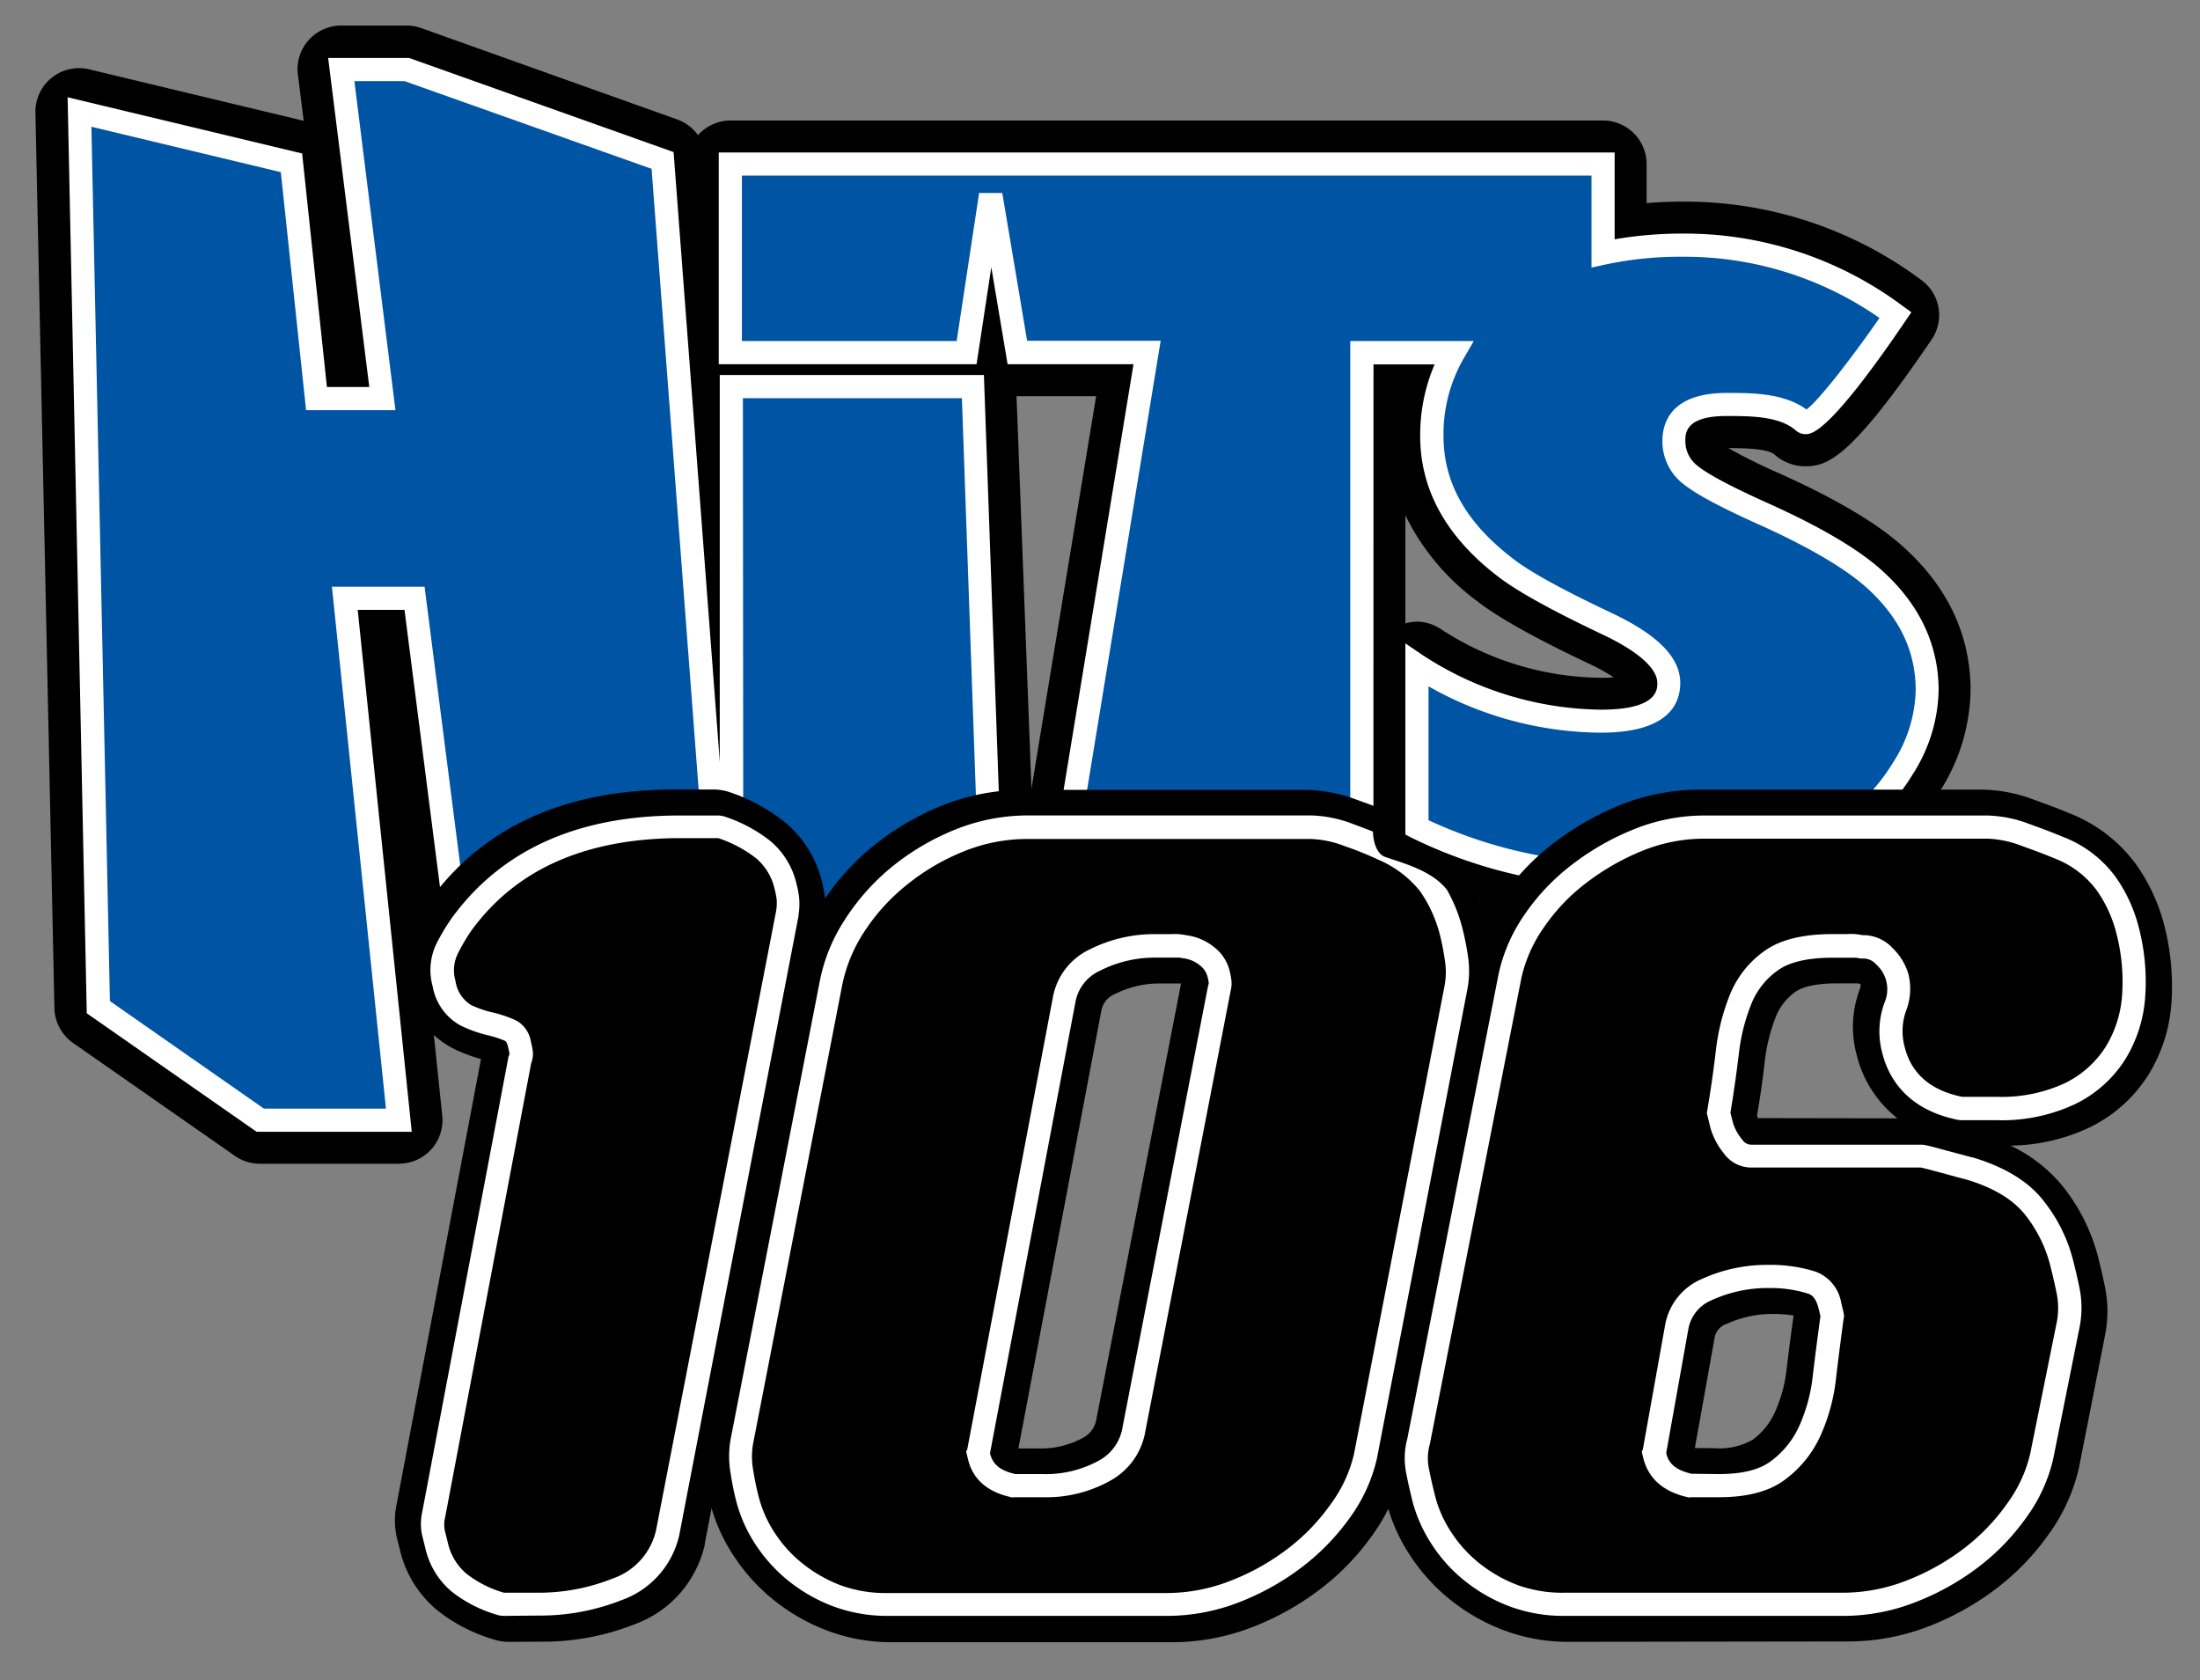 <svg xmlns="http://www.w3.org/2000/svg" viewBox="0 0 285 217.67"><rect x="0" y="0" width="285" height="217.67" fill="#808080" stroke="none"/><defs><style>.cls-1{fill:#224099;}.cls-2{fill:#0054a4;}.cls-3{fill:#fff;}</style></defs><title>Artboard 2</title><g id="Hits"><g id="Hits-2" data-name="Hits"><path class="cls-1" d="M94.74,116.17A3.13,3.13,0,0,1,91.6,113V50.08a3.14,3.14,0,0,1,3.14-3.15H126a3.16,3.16,0,0,1,3.14,3l2.39,63a3.14,3.14,0,0,1-3.14,3.26Z"/><path d="M128.4,118.67H94.74A5.65,5.65,0,0,1,89.1,113V50.08a5.65,5.65,0,0,1,5.64-5.65H126a5.62,5.62,0,0,1,5.63,5.43l2.4,63a5.64,5.64,0,0,1-5.64,5.85ZM94.74,49.43a.64.64,0,0,0-.64.65v63a.64.64,0,0,0,.64.64H128.4a.66.66,0,0,0,.46-.19A.65.65,0,0,0,129,113l-2.39-63a.65.65,0,0,0-.64-.62Z"/><path class="cls-1" d="M33.71,148.25a3.16,3.16,0,0,1-1.79-.56L11,133a3.12,3.12,0,0,1-1.34-2.5l-2.46-116a3.15,3.15,0,0,1,3.14-3.21,3,3,0,0,1,.73.09L38.49,18a3.14,3.14,0,0,1,2.39,2.72l2.94,27.73H46L41.1,9.4a3.14,3.14,0,0,1,3.11-3.53h8.48a3.13,3.13,0,0,1,1.05.18L86.88,17.83A3.11,3.11,0,0,1,89,20.55l7.14,94.11A3.14,3.14,0,0,1,93,118H58.51a3.14,3.14,0,0,1-3.12-2.74L51,80.63h-2.8l6.64,64.16a3.14,3.14,0,0,1-3.12,3.46Z"/><path d="M51.68,150.75h-18a5.63,5.63,0,0,1-3.22-1l-21-14.65a5.67,5.67,0,0,1-2.41-4.5l-2.46-116a5.65,5.65,0,0,1,7-5.61l27.46,6.59.29.07-.75-6a5.65,5.65,0,0,1,5.6-6.34h8.48a5.71,5.71,0,0,1,1.88.32L87.72,15.47a5.66,5.66,0,0,1,3.74,4.89l7.13,94.11A5.62,5.62,0,0,1,93,120.54H58.51A5.68,5.68,0,0,1,54.64,119l2.65,25.52a5.63,5.63,0,0,1-5.61,6.22ZM10.3,13.87a.64.64,0,0,0-.64.65l2.46,116a.6.6,0,0,0,.27.51l21,14.65a.66.66,0,0,0,.36.11h18a.64.64,0,0,0,.63-.71L45.38,78.13h7.78L57.87,115a.65.65,0,0,0,.64.56H93a.63.63,0,0,0,.47-.2.67.67,0,0,0,.17-.49L86.47,20.74a.65.65,0,0,0-.42-.56L52.9,8.41a.49.49,0,0,0-.21,0H44.21a.64.64,0,0,0-.48.22.6.6,0,0,0-.15.5L48.81,51H41.58L38.39,21a.63.63,0,0,0-.48-.55L10.45,13.89Z"/><path class="cls-1" d="M137.24,118.06a3.15,3.15,0,0,1-3.1-3.65l10.77-65.59H131.8a3.14,3.14,0,0,1-3.1-2.62l-.12-14.7-.26,14.66a3.13,3.13,0,0,1-3.1,2.66H94.61a3.14,3.14,0,0,1-3.14-3.14V21.25a3.14,3.14,0,0,1,3.14-3.14H207.67a3.14,3.14,0,0,1,3.14,3.14v7.84a53.94,53.94,0,0,1,7.19-.47,48.87,48.87,0,0,1,29.41,9.65,3.15,3.15,0,0,1,.74,4.3c-10.4,15.31-12.81,15.31-14.25,15.31a3.48,3.48,0,0,1-2.33-.88c-1.67-1.47-5.12-1.47-7.89-1.47-3.68,0-3.68,1-3.68,1.57a2.34,2.34,0,0,0,1,2c.68.56,2.67,1.87,8.39,4.45,7.59,3.4,12.85,6.55,16.08,9.65,4.88,4.6,7.36,10.08,7.36,16.26a22.48,22.48,0,0,1-3.58,11.71,29.39,29.39,0,0,1-9.06,9.37c-6.38,4.11-15,6.19-25.72,6.19a92.72,92.72,0,0,1-14.85-1.13c-4.19-.68-12-2.26-17.52-5.14a3.15,3.15,0,0,1-1.68-2.79V86.17A3.13,3.13,0,0,1,183.54,83a3.12,3.12,0,0,1,1.76.54,41.33,41.33,0,0,0,22,6.7c1.7,0,5.66-.18,5.66-1.81,0-.7-1.27-2.49-6-4.76-6.89-3.27-11.5-5.83-14.07-7.84-7-5.42-10.58-11.94-10.58-19.37a25.42,25.42,0,0,1,1.15-7.67h-3.92v66.1a3.14,3.14,0,0,1-3.14,3.14Z"/><path d="M176.42,120.56H137.24a5.65,5.65,0,0,1-5.57-6.56L142,51.32H131.8a5.61,5.61,0,0,1-3.29-1,5.56,5.56,0,0,1-3.29,1H94.61A5.65,5.65,0,0,1,89,45.68V21.25a5.65,5.65,0,0,1,5.64-5.64H207.67a5.65,5.65,0,0,1,5.64,5.64v5.06c1.53-.13,3.1-.19,4.69-.19a51.21,51.21,0,0,1,30.88,10.14A5.62,5.62,0,0,1,250.22,44c-10.32,15.19-13.39,16.4-16.32,16.4a6,6,0,0,1-4-1.5c-.92-.81-4-.85-6-.85a71.15,71.15,0,0,0,6.47,3.21c7.85,3.52,13.34,6.83,16.78,10.12,5.39,5.09,8.13,11.17,8.13,18.07a24.93,24.93,0,0,1-3.95,13,31.67,31.67,0,0,1-9.82,10.16c-6.8,4.38-15.91,6.6-27.09,6.6A95.23,95.23,0,0,1,199.2,118c-4.06-.66-11.45-2.15-17.14-4.83v1.71A5.65,5.65,0,0,1,176.42,120.56ZM131.2,45.91a.63.63,0,0,0,.6.41h16l-11.24,68.49a.64.64,0,0,0,.14.52.65.65,0,0,0,.49.23h39.18a.64.64,0,0,0,.64-.64V46.32h9.83l-1,3.26a23,23,0,0,0-1,6.91c0,6.62,3.23,12.47,9.61,17.39,2.4,1.88,7,4.42,13.61,7.56,5,2.37,7.46,4.73,7.46,7,0,2.86-2.75,4.31-8.16,4.31a43.89,43.89,0,0,1-23.45-7.13.57.57,0,0,0-.67,0,.64.64,0,0,0-.33.56v21.47a.64.64,0,0,0,.34.57c5.18,2.72,12.73,4.23,16.76,4.89a90,90,0,0,0,14.45,1.1c10.21,0,18.41-2,24.37-5.79a26.88,26.88,0,0,0,8.27-8.57,20,20,0,0,0,3.22-10.41A19.39,19.39,0,0,0,243.74,75c-3-2.9-8.06-5.9-15.39-9.17-4.57-2.07-7.58-3.68-8.95-4.81a4.78,4.78,0,0,1-1.9-3.9c0-2.7,2.08-4.07,6.18-4.07,3.19,0,7.17,0,9.54,2.1a1,1,0,0,0,.68.25c.94,0,3.78-1.85,12.18-14.21a.64.64,0,0,0-.15-.88A46.4,46.4,0,0,0,218,31.12a52.38,52.38,0,0,0-6.86.44l-2.83.38V21.25a.64.64,0,0,0-.64-.64H94.61a.64.64,0,0,0-.64.64V45.68a.64.64,0,0,0,.64.64h30.61a.65.65,0,0,0,.61-.44l.25-14.42,5,0Zm52.34,34.62a5.69,5.69,0,0,1,3.17,1,38.59,38.59,0,0,0,20.64,6.27c.64,0,1.2,0,1.68-.07A24.41,24.41,0,0,0,205.9,86c-7.05-3.34-11.81-6-14.53-8.12a30.48,30.48,0,0,1-9.31-11.12v14A5.68,5.68,0,0,1,183.54,80.53Z"/><path class="cls-2" d="M243.28,75.43q-4.41-4.22-15.2-9-7-3.14-9.09-4.89a5.46,5.46,0,0,1-2.13-4.4q0-4.71,6.82-4.71c3.46,0,7.44,0,10,2.26,1.57,1.38,11.91-13.84,11.91-13.84a45.52,45.52,0,0,0-27.55-9,47.48,47.48,0,0,0-10.33,1.07V21.25H94.61V45.68h30.61l2.91-19.14h.45l3.22,19.14h16.8l-11.36,69.24h39.18V45.68h11.86a21.07,21.07,0,0,0-2.81,10.81q0,9.66,9.38,16.89,3.54,2.78,13.49,7.48,7.82,3.75,7.81,7.6,0,5-8.8,5a44.22,44.22,0,0,1-23.81-7.24v21a60.64,60.64,0,0,0,16.56,5.32,88.72,88.72,0,0,0,14.35,1.09q15.2,0,24-5.67a26.4,26.4,0,0,0,8.1-8.39,19.28,19.28,0,0,0,3.12-10.07Q249.67,81.47,243.28,75.43Z"/><path class="cls-3" d="M177.92,116.42H135.47l11.37-69.24H130.53l-2.11-12.56-1.91,12.56H93.11V19.75H209.17V31a51,51,0,0,1,8.83-.74,47.18,47.18,0,0,1,28.44,9.34l1.17.85-.82,1.2c-9.91,14.59-12.15,14.59-12.89,14.59a1.88,1.88,0,0,1-1.25-.47c-2.13-1.88-5.92-1.88-9-1.88-5.32,0-5.32,2.25-5.32,3.21a4,4,0,0,0,1.58,3.24c1.32,1.08,4.26,2.65,8.76,4.68,7.42,3.32,12.53,6.37,15.62,9.33,4.54,4.29,6.85,9.37,6.85,15.08a20.82,20.82,0,0,1-3.34,10.85,27.87,27.87,0,0,1-8.56,8.86c-6.09,3.93-14.44,5.92-24.82,5.92A90.64,90.64,0,0,1,199.86,114a62,62,0,0,1-17-5.48l-.8-.42V83.34l2.34,1.59a43,43,0,0,0,23,7c7.3,0,7.3-2.59,7.3-3.45,0-1.88-2.47-4.09-7-6.24-6.79-3.22-11.3-5.72-13.77-7.66-6.6-5.09-9.95-11.17-9.95-18.07a23.14,23.14,0,0,1,1.87-9.31h-7.92Zm-38.91-3h35.91V44.18h16l-1.31,2.26A19.63,19.63,0,0,0,187,56.49c0,6,2.88,11.14,8.79,15.71C198,74,202.48,76.43,209,79.51c5.84,2.79,8.67,5.72,8.67,8.95,0,2.94-1.79,6.45-10.3,6.45a45.85,45.85,0,0,1-22.31-6v17.34A59.83,59.83,0,0,0,200.35,111a87.9,87.9,0,0,0,14.1,1.07c9.79,0,17.59-1.83,23.19-5.43a25,25,0,0,0,7.63-7.91,18,18,0,0,0,2.9-9.29c0-4.92-1.94-9.14-5.92-12.91-2.81-2.68-7.78-5.63-14.78-8.76-4.81-2.17-7.89-3.84-9.43-5.1a6.92,6.92,0,0,1-2.68-5.56c0-2.32,1.08-6.21,8.32-6.21,3.32,0,7.4,0,10.35,2.15,1.67-1.28,5.87-6.7,9.45-11.86A44.13,44.13,0,0,0,218,33.26a46.45,46.45,0,0,0-10,1l-1.83.4V22.75H96.11V44.18h27.82L126.84,25h3l3.22,19.14h17.3Z"/><polygon class="cls-2" points="94.74 50.08 94.74 118.03 128.4 118.03 126.01 50.08 94.74 50.08"/><path class="cls-3" d="M130,119.53H93.24V48.58h34.22Zm-33.71-3h30.61l-2.29-64.95H96.24Z"/><polygon class="cls-2" points="52.69 9.01 44.21 9.01 49.53 51.63 41 51.63 37.76 21.09 10.3 14.51 12.76 130.47 33.72 145.11 51.68 145.11 44.67 77.49 53.72 77.49 58.51 114.9 92.97 114.9 85.83 20.79 52.69 9.01"/><path class="cls-3" d="M53.34,146.61H33.24l-22-15.35L8.76,12.6l30.38,7.28,3.21,30.25h5.49L42.51,7.51H53L87.26,19.7l7.33,96.7H57.19L52.4,79H46.34Zm-19.15-3H50L43,76H55l4.79,37.41H91.35L84.41,21.87l-32-11.36H45.91l5.32,42.62H39.65L36.38,22.3,11.84,16.42l2.4,113.26Z"/></g></g><g id="_106" data-name="106"><g id="_106-2" data-name="106"><g id="_6_bg" data-name="6 bg"><path d="M203.25,212.68a23.51,23.51,0,0,1-8.47-1.51,25.25,25.25,0,0,1-6.9-3.94,24.45,24.45,0,0,1-5.26-5.82,22.71,22.71,0,0,1-3-6.77c-.32-1.26-.59-2.5-.83-3.69a12.87,12.87,0,0,1,.14-5.83l11.84-60.22a24.2,24.2,0,0,1,3.75-8.57,30.64,30.64,0,0,1,6.69-7.07,37.36,37.36,0,0,1,8.51-4.91,27.67,27.67,0,0,1,10.56-2.06h36.59a19.56,19.56,0,0,1,6.63,1.31c1.85.66,3.35,1.23,4.59,1.75a19.48,19.48,0,0,1,8.69,6.71,23.88,23.88,0,0,1,3.6,7.84,31.52,31.52,0,0,1,.92,10,20.38,20.38,0,0,1-3,9.36,18.66,18.66,0,0,1-7.55,6.76,24.51,24.51,0,0,1-10.3,2.38,19.63,19.63,0,0,1,6.68,5.16,24.53,24.53,0,0,1,4.75,9.6c.34,1.38.64,2.67.86,3.83a15.69,15.69,0,0,1,0,5.76l-3.4,17.28a23.54,23.54,0,0,1-3.9,8.66,32.1,32.1,0,0,1-6.71,7,35.88,35.88,0,0,1-8.76,4.94,28.84,28.84,0,0,1-10.65,2Zm18.86-25.08a8.72,8.72,0,0,0,4.95-1.1A9,9,0,0,0,229.9,183a18.21,18.21,0,0,0,1.55-5.67c.29-2.39.59-4.72.9-6.92a15.85,15.85,0,0,0-2.59-.2,14.32,14.32,0,0,0-6.07,1.28,2.33,2.33,0,0,0-1.58,1.84l-2.55,14.25Zm23.7-42.73a15,15,0,0,1-5.3-8.28,13.77,13.77,0,0,1,.41-8.42,1.49,1.49,0,0,0,.1-.72l-.43-.07H238c-3.37,0-4.82.68-5.38,1.08a7.15,7.15,0,0,0-2.52,3.13,22.39,22.39,0,0,0-1.48,5.89c-.27,2.33-.6,4.69-1,7l.09.36Z"/></g><g id="_0_bg" data-name="0 bg"><path d="M193.57,124c-.19-1.29-.46-2.61-.78-3.93l-.09-.34c-.13-.49,1.73-2.18,1.61-2.68-.27-1.1-2.64-.27-2.81-.72a19.09,19.09,0,0,0-2.3-4.12l-.37-.6c-2.72-1-4.1-1.39-6-2.33l-.87-.46c-.33-.39-.31-2-.31-2.89-.4-.19-.8-.38-1.21-.55-1.23-.51-2.73-1.09-4.59-1.75a19.56,19.56,0,0,0-6.63-1.31H132.65a28.29,28.29,0,0,0-10.88,2.14,34.75,34.75,0,0,0-8.76,5.22,31.71,31.71,0,0,0-6.56,7.36,25.12,25.12,0,0,0-3.6,8.75l-11.6,59.66a15.86,15.86,0,0,0-.06,5.24c.2,1.32.47,2.66.8,4a22.69,22.69,0,0,0,3,6.76,24.48,24.48,0,0,0,5.26,5.83,25.4,25.4,0,0,0,6.9,3.94,23.56,23.56,0,0,0,8.48,1.51h36.08a28.84,28.84,0,0,0,10.65-2,35.88,35.88,0,0,0,8.76-4.94,32.16,32.16,0,0,0,6.72-7,23.61,23.61,0,0,0,3.89-8.68l11.79-60.93A16.09,16.09,0,0,0,193.57,124Zm-51.52,59.74a3.33,3.33,0,0,1-1.77,2.52,11.34,11.34,0,0,1-5.82,1.37h-2.53l10.74-56.69a2.89,2.89,0,0,1,1.78-2.18,12.73,12.73,0,0,1,5.93-1.36H153Z"/></g><path d="M65.88,212.68a6.45,6.45,0,0,1-2-.33,21.46,21.46,0,0,1-7.26-3.78,14.35,14.35,0,0,1-4.8-7.75l-.42-1.68a10.07,10.07,0,0,1,0-4.38l10.91-57.57a20.64,20.64,0,0,1-3.68-1.41A11.41,11.41,0,0,1,52.76,128a11,11,0,0,1,.72-7.69,29.47,29.47,0,0,1,2.17-3.65c6.94-9.57,17.61-14.39,31.76-14.39h5a6.67,6.67,0,0,1,2.27.4,23.24,23.24,0,0,1,7,3.84,14.36,14.36,0,0,1,4.81,7.75,16,16,0,0,1,.42,2.32,11.87,11.87,0,0,1-.09,2.89c0,.14,0,.14-15.5,80.39l0,.14a14.32,14.32,0,0,1-9.12,10.41,32.1,32.1,0,0,1-11.84,2.25Z"/><g id="_6" data-name="6"><path class="cls-3" d="M202.67,209.32a20,20,0,0,1-7.16-1.25,21.27,21.27,0,0,1-5.75-3.28,19.86,19.86,0,0,1-4.32-4.79,19,19,0,0,1-2.48-5.6c-.29-1.19-.56-2.37-.78-3.52a9.66,9.66,0,0,1,.13-4.51l11.85-60.32a21.61,21.61,0,0,1,3.33-7.56,28.12,28.12,0,0,1,6.12-6.46,33.83,33.83,0,0,1,7.89-4.54,24.41,24.41,0,0,1,9.39-1.85h36.59a16.3,16.3,0,0,1,5.39,1.09c1.81.65,3.24,1.2,4.38,1.68a15.13,15.13,0,0,1,6.82,5.19,19.75,19.75,0,0,1,3,6.54,27.82,27.82,0,0,1,.83,9,17.73,17.73,0,0,1-2.59,8.1,15.89,15.89,0,0,1-6.5,5.79,22.39,22.39,0,0,1-10.14,2.08h-4.49a3.08,3.08,0,0,1-.61-.06c-6.6-1.36-8.94-5.47-9.74-8.68a10.8,10.8,0,0,1,.33-6.57,4.32,4.32,0,0,0-1.13-4.89,2.17,2.17,0,0,0-1.73-.74,3.16,3.16,0,0,1-.81-.11c-.17,0-.52,0-1.22,0h-1.83c-3.22,0-5.61.55-7.1,1.62a9.79,9.79,0,0,0-3.42,4.26,24.93,24.93,0,0,0-1.67,6.65c-.3,2.51-.66,5-1.08,7.55l.34,1.35a6.25,6.25,0,0,0,1.21,2.16,1.4,1.4,0,0,0,1.3.63H248.8c.44,0,.57,0,3.28.74l3.35.9.1,0c4,1.2,7.1,3,9.08,5.48a20.39,20.39,0,0,1,4,8.05c.34,1.34.62,2.57.83,3.66a12.77,12.77,0,0,1,0,4.61L266,188.91a20.75,20.75,0,0,1-3.46,7.61,29.64,29.64,0,0,1-6.16,6.41,33.22,33.22,0,0,1-8.1,4.56,25.57,25.57,0,0,1-9.51,1.83Zm20-18.37c3,0,5.24-.55,6.71-1.65a11.53,11.53,0,0,0,3.66-4.48,21.45,21.45,0,0,0,1.79-6.54c.32-2.69.66-5.31,1-7.79l-.24-1c-.41-1.61-1.1-1.84-1.44-1.94a16.3,16.3,0,0,0-5-.7,17.38,17.38,0,0,0-7.35,1.55,5,5,0,0,0-3.08,3.76l-2.86,16,0,.11c.25,1,.84,2.09,3.29,2.64Z"/></g><g id="_6-2" data-name="6"><path d="M185.88,193.67c-.28-1.12-.54-2.25-.76-3.37a6.63,6.63,0,0,1,.11-3.23l11.87-60.44a18.4,18.4,0,0,1,2.88-6.46,24.78,24.78,0,0,1,5.46-5.76,31.32,31.32,0,0,1,7.2-4.15,21.4,21.4,0,0,1,8.25-1.62h36.59a13.41,13.41,0,0,1,4.38.92c1.71.61,3.12,1.14,4.23,1.61a12.27,12.27,0,0,1,5.52,4.15,16.62,16.62,0,0,1,2.55,5.55,24.93,24.93,0,0,1,.75,8,14.73,14.73,0,0,1-2.14,6.75,13,13,0,0,1-5.31,4.71,19.46,19.46,0,0,1-8.79,1.75h-4.49c-4.1-.84-6.57-3-7.44-6.46a7.83,7.83,0,0,1,.22-4.78,7.83,7.83,0,0,0,.23-4.78,7.65,7.65,0,0,0-2-3.23,5.15,5.15,0,0,0-3.92-1.69,7.09,7.09,0,0,0-2-.14h-1.83q-5.82,0-8.85,2.18a12.79,12.79,0,0,0-4.44,5.55,28,28,0,0,0-1.88,7.45q-.48,4.08-1.16,8l.49,2a9.31,9.31,0,0,0,1.72,3.23,4.37,4.37,0,0,0,3.7,1.83H248.8q.16,0,2.49.63c1.54.42,2.67.73,3.39.91q5.2,1.54,7.6,4.5a17.44,17.44,0,0,1,3.38,6.89c.33,1.31.59,2.48.8,3.51a9.72,9.72,0,0,1,0,3.52L263,188.33a17.7,17.7,0,0,1-3,6.46,26.33,26.33,0,0,1-5.55,5.77,30,30,0,0,1-7.36,4.14,22.66,22.66,0,0,1-8.41,1.62H202.67a17,17,0,0,1-6.09-1,18.34,18.34,0,0,1-4.94-2.82,16.72,16.72,0,0,1-3.67-4.07A15.41,15.41,0,0,1,185.88,193.67Zm33,.28h3.82q5.49,0,8.5-2.25a14.57,14.57,0,0,0,4.59-5.62,24.44,24.44,0,0,0,2.05-7.45c.32-2.71.66-5.34,1-7.87.09-.09.06-.42-.08-1l-.24-1a5.19,5.19,0,0,0-3.43-4.07,19.48,19.48,0,0,0-6-.84,20.42,20.42,0,0,0-8.61,1.82,8,8,0,0,0-4.76,5.91l-2.92,16.3q-.16,0-.06.42l.17.7Q214,193,218.88,194Z"/></g><g id="_0" data-name="0"><path class="cls-3" d="M190.17,123.88a36.12,36.12,0,0,0-.71-3.59,20.13,20.13,0,0,0-2-5c-1.87-2.43-5.39-3.39-7.89-4.24-1.62-.46-1.71-3.06-1.71-3.33-.7-.27-1.75-.67-2.63-1a16.3,16.3,0,0,0-5.39-1.09H133.24a25.25,25.25,0,0,0-9.71,1.92,31.83,31.83,0,0,0-8.07,4.81,29.13,29.13,0,0,0-6,6.75,22.51,22.51,0,0,0-3.22,7.78L94.63,186.53a12.69,12.69,0,0,0,0,4.22c.18,1.2.42,2.43.73,3.65a18.82,18.82,0,0,0,2.47,5.6,20.28,20.28,0,0,0,4.32,4.79,21.27,21.27,0,0,0,5.75,3.28,20,20,0,0,0,7.16,1.25h36.09a25.76,25.76,0,0,0,9.51-1.82,33.25,33.25,0,0,0,8.1-4.57,29.91,29.91,0,0,0,6.17-6.41,20.93,20.93,0,0,0,3.45-7.62L190.12,128A12.64,12.64,0,0,0,190.17,123.88Zm-33.68,3.87-11.06,57.08a6,6,0,0,1-3.05,4.36,14.26,14.26,0,0,1-7.33,1.76h-3.51c-2.45-.55-3-1.64-3.28-2.64l0-.11,11.07-58.45a5.55,5.55,0,0,1,3.16-4,15.62,15.62,0,0,1,7.33-1.7h1.83c.7,0,1,0,1.22,0a1.86,1.86,0,0,0,.41.08,4.29,4.29,0,0,1,2.15.91,2.71,2.71,0,0,1,1,1.49,5.81,5.81,0,0,1,.16.82A2.67,2.67,0,0,1,156.49,127.75Z"/></g><g id="_0-2" data-name="0"><path d="M98.23,193.67c-.28-1.12-.51-2.25-.68-3.37a9.7,9.7,0,0,1,0-3.23l11.58-59.59a19.64,19.64,0,0,1,2.81-6.75,25.67,25.67,0,0,1,5.4-6,28.61,28.61,0,0,1,7.31-4.36,22,22,0,0,1,8.56-1.69h36.59a13.36,13.36,0,0,1,4.38.92,43,43,0,0,1,4.32,1.74,13.92,13.92,0,0,1,5.45,4.09,17.27,17.27,0,0,1,2.57,5.62,32,32,0,0,1,.65,3.3,9.62,9.62,0,0,1,0,3.17l-11.77,60.85a17.7,17.7,0,0,1-3,6.46,26.33,26.33,0,0,1-5.55,5.77,30,30,0,0,1-7.36,4.14,22.66,22.66,0,0,1-8.41,1.62H115a17,17,0,0,1-6.09-1,18.34,18.34,0,0,1-4.94-2.82,16.72,16.72,0,0,1-3.67-4.07A15.41,15.41,0,0,1,98.23,193.67Zm33,.28h3.82a17,17,0,0,0,8.85-2.18,9,9,0,0,0,4.48-6.39l11.05-57.06a3.81,3.81,0,0,0,.1-1.27,9,9,0,0,0-.23-1.26,5.59,5.59,0,0,0-2-3.09,7.24,7.24,0,0,0-3.63-1.55,7.09,7.09,0,0,0-2-.14h-1.83a18.53,18.53,0,0,0-8.72,2,8.54,8.54,0,0,0-4.71,6.11l-11.13,58.75q-.17,0-.06.42l.17.7Q126.33,193,131.23,194Z"/></g><path class="cls-3" d="M65.29,209.32a3.09,3.09,0,0,1-.91-.14,17.42,17.42,0,0,1-5.86-3,10.32,10.32,0,0,1-3.41-5.59l-.42-1.69a7,7,0,0,1,0-3l11.13-58.73c0-.14.07-.28.11-.42a2.15,2.15,0,0,0,.07-.24,7.43,7.43,0,0,0-.18-.87,2,2,0,0,0-.31-.77,13.48,13.48,0,0,0-2.3-.76,16.75,16.75,0,0,1-3.57-1.28,7.17,7.17,0,0,1-3.59-5.06,7.84,7.84,0,0,1,.52-5.59,27.63,27.63,0,0,1,2-3.32C65,110.08,74.85,105.64,88,105.64h5a2.92,2.92,0,0,1,1,.18,19.16,19.16,0,0,1,5.78,3.11,10.26,10.26,0,0,1,3.41,5.59,12.21,12.21,0,0,1,.34,1.84,8.66,8.66,0,0,1-.08,2.12.77.77,0,0,1,0,.15S88,198.81,88,198.84a11.65,11.65,0,0,1-7.47,8.44,28.84,28.84,0,0,1-10.71,2Z"/><g id="_1" data-name="1"><path d="M57.6,198.17a4.22,4.22,0,0,1,.08-1.69l11.13-58.74a3.48,3.48,0,0,0,.23-1.41,9.64,9.64,0,0,0-.27-1.41,3.76,3.76,0,0,0-1.93-2.74,16.23,16.23,0,0,0-2.9-1,13.34,13.34,0,0,1-2.93-1,4.36,4.36,0,0,1-2-3.1,4.91,4.91,0,0,1,.28-3.51,25,25,0,0,1,1.76-3q8.67-11.94,27-12h5a16.57,16.57,0,0,1,4.89,2.6,7.33,7.33,0,0,1,2.41,4,10.78,10.78,0,0,1,.27,1.4,6.54,6.54,0,0,1-.07,1.41L85,198.17a8.63,8.63,0,0,1-5.65,6.32,25.85,25.85,0,0,1-9.61,1.83H65.29a14.33,14.33,0,0,1-4.86-2.46,7.36,7.36,0,0,1-2.41-4Z"/></g></g></g></svg>